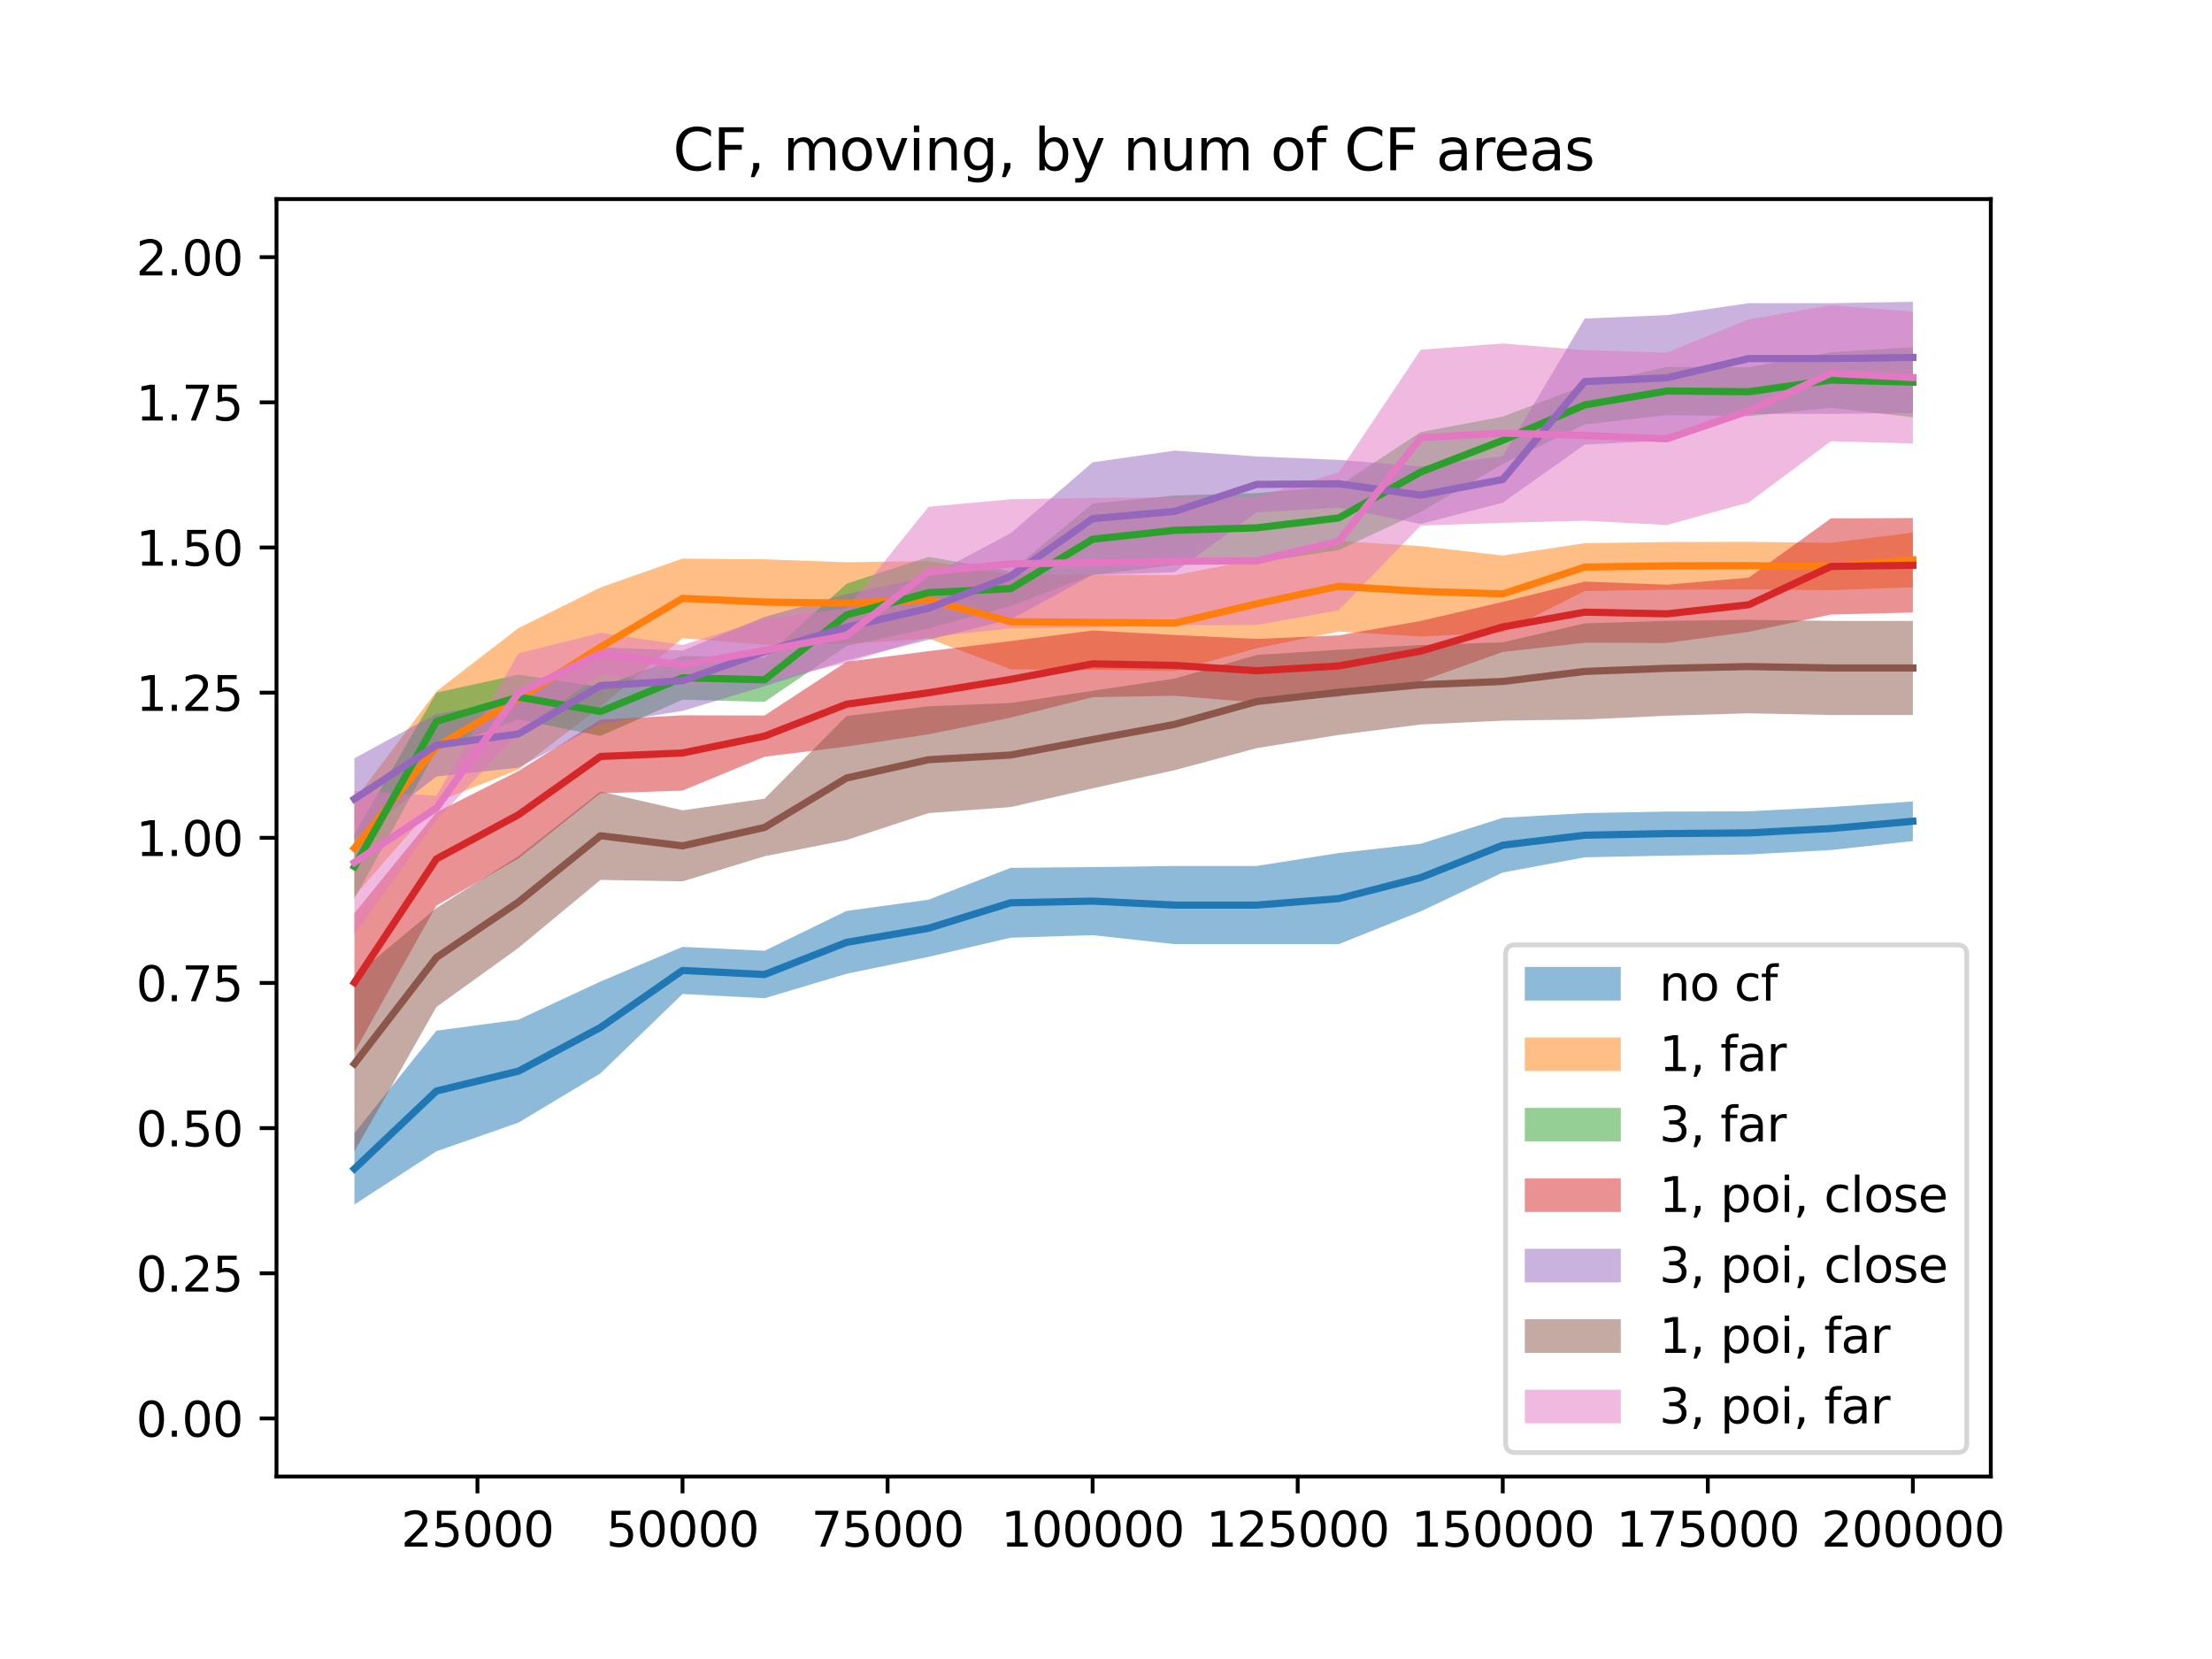 <?xml version="1.0" encoding="utf-8" standalone="no"?>
<!DOCTYPE svg PUBLIC "-//W3C//DTD SVG 1.1//EN"
  "http://www.w3.org/Graphics/SVG/1.1/DTD/svg11.dtd">
<svg xmlns:xlink="http://www.w3.org/1999/xlink" width="460.8pt" height="345.6pt" viewBox="0 0 460.8 345.6" xmlns="http://www.w3.org/2000/svg" version="1.1">
 <defs>
  <style type="text/css">*{stroke-linejoin: round; stroke-linecap: butt}</style>
 </defs>
 <g id="figure_1">
  <g id="patch_1">
   <path d="M 0 345.6 
L 460.8 345.6 
L 460.8 0 
L 0 0 
z
" style="fill: #ffffff"/>
  </g>
  <g id="axes_1">
   <g id="patch_2">
    <path d="M 57.6 307.584 
L 414.72 307.584 
L 414.72 41.472 
L 57.6 41.472 
z
" style="fill: #ffffff"/>
   </g>
   <g id="PolyCollection_1">
    <path d="M 73.833 236.03 
L 73.833 250.923 
L 90.92 239.835 
L 108.007 233.862 
L 125.094 223.602 
L 142.181 207.066 
L 159.268 207.955 
L 176.355 202.853 
L 193.442 199.327 
L 210.529 195.339 
L 227.616 194.808 
L 244.704 196.687 
L 261.791 196.687 
L 278.878 196.688 
L 295.965 189.854 
L 313.052 181.758 
L 330.139 178.595 
L 347.226 178.241 
L 364.313 177.998 
L 381.4 177.082 
L 398.487 175.21 
L 398.487 166.954 
L 398.487 166.954 
L 381.4 168.12 
L 364.313 169.015 
L 347.226 169.064 
L 330.139 169.38 
L 313.052 170.367 
L 295.965 175.778 
L 278.878 177.703 
L 261.791 180.398 
L 244.704 180.398 
L 227.616 180.632 
L 210.529 180.787 
L 193.442 187.42 
L 176.355 189.761 
L 159.268 198.067 
L 142.181 197.246 
L 125.094 204.466 
L 108.007 212.415 
L 90.92 214.71 
L 73.833 236.03 
z
" clip-path="url(#pfb0b3f46f7)" style="fill: #1f77b4; fill-opacity: 0.5"/>
   </g>
   <g id="PolyCollection_2">
    <path d="M 73.833 166.687 
L 73.833 186.689 
L 90.92 167.097 
L 108.007 160.303 
L 125.094 147.224 
L 142.181 132.945 
L 159.268 134.331 
L 176.355 134.167 
L 193.442 133.008 
L 210.529 139.424 
L 227.616 139.535 
L 244.704 139.778 
L 261.791 135.026 
L 278.878 131.564 
L 295.965 132.606 
L 313.052 131.707 
L 330.139 123.119 
L 347.226 122.849 
L 364.313 122.789 
L 381.4 122.945 
L 398.487 122.334 
L 398.487 110.929 
L 398.487 110.929 
L 381.4 113.085 
L 364.313 112.873 
L 347.226 112.912 
L 330.139 113.154 
L 313.052 115.729 
L 295.965 113.776 
L 278.878 112.682 
L 261.791 116.531 
L 244.704 119.826 
L 227.616 119.733 
L 210.529 119.625 
L 193.442 116.88 
L 176.355 117.13 
L 159.268 116.515 
L 142.181 116.366 
L 125.094 122.378 
L 108.007 130.849 
L 90.92 144.005 
L 73.833 166.687 
z
" clip-path="url(#pfb0b3f46f7)" style="fill: #ff7f0e; fill-opacity: 0.5"/>
   </g>
   <g id="PolyCollection_3">
    <path d="M 73.833 173.824 
L 73.833 187.22 
L 90.92 156.229 
L 108.007 149.898 
L 125.094 153.311 
L 142.181 145.761 
L 159.268 146.22 
L 176.355 134.589 
L 193.442 130.898 
L 210.529 126.244 
L 227.616 119.748 
L 244.704 117.707 
L 261.791 117.189 
L 278.878 114.588 
L 295.965 106.647 
L 313.052 96.66 
L 330.139 88.41 
L 347.226 86.485 
L 364.313 86.686 
L 381.4 84.952 
L 398.487 86.929 
L 398.487 72.304 
L 398.487 72.304 
L 381.4 73.385 
L 364.313 76.515 
L 347.226 76.425 
L 330.139 80.269 
L 313.052 86.794 
L 295.965 89.994 
L 278.878 101.207 
L 261.791 102.72 
L 244.704 103.23 
L 227.616 104.901 
L 210.529 119.022 
L 193.442 116.001 
L 176.355 121.599 
L 159.268 137.009 
L 142.181 136.627 
L 125.094 143.121 
L 108.007 140.535 
L 90.92 144.28 
L 73.833 173.824 
z
" clip-path="url(#pfb0b3f46f7)" style="fill: #2ca02c; fill-opacity: 0.5"/>
   </g>
   <g id="PolyCollection_4">
    <path d="M 73.833 190.239 
L 73.833 219.128 
L 90.92 188.642 
L 108.007 178.846 
L 125.094 165.266 
L 142.181 164.696 
L 159.268 157.639 
L 176.355 155.525 
L 193.442 152.974 
L 210.529 149.496 
L 227.616 145.238 
L 244.704 144.951 
L 261.791 146.351 
L 278.878 145.103 
L 295.965 141.907 
L 313.052 135.813 
L 330.139 133.894 
L 347.226 133.944 
L 364.313 131.622 
L 381.4 128.017 
L 398.487 127.598 
L 398.487 107.918 
L 398.487 107.918 
L 381.4 107.995 
L 364.313 120.328 
L 347.226 121.799 
L 330.139 121.151 
L 313.052 125.382 
L 295.965 129.351 
L 278.878 132.36 
L 261.791 133.107 
L 244.704 132.278 
L 227.616 131.344 
L 210.529 133.553 
L 193.442 135.641 
L 176.355 137.863 
L 159.268 149.052 
L 142.181 149.014 
L 125.094 149.91 
L 108.007 160.603 
L 90.92 169.217 
L 73.833 190.239 
z
" clip-path="url(#pfb0b3f46f7)" style="fill: #d62728; fill-opacity: 0.5"/>
   </g>
   <g id="PolyCollection_5">
    <path d="M 73.833 157.956 
L 73.833 174.92 
L 90.92 161.761 
L 108.007 159.913 
L 125.094 150.805 
L 142.181 148.099 
L 159.268 142.946 
L 176.355 137.556 
L 193.442 133.279 
L 210.529 129.047 
L 227.616 119.762 
L 244.704 119.195 
L 261.791 106.739 
L 278.878 105.752 
L 295.965 109.151 
L 313.052 104.722 
L 330.139 92.612 
L 347.226 91.764 
L 364.313 86.224 
L 381.4 86.224 
L 398.487 86.044 
L 398.487 62.872 
L 398.487 62.872 
L 381.4 63.161 
L 364.313 63.161 
L 347.226 65.644 
L 330.139 66.355 
L 313.052 95.046 
L 295.965 97.17 
L 278.878 95.798 
L 261.791 95.087 
L 244.704 93.867 
L 227.616 96.31 
L 210.529 111.074 
L 193.442 120.157 
L 176.355 123.735 
L 159.268 128.505 
L 142.181 135.519 
L 125.094 134.839 
L 108.007 145.851 
L 90.92 148.687 
L 73.833 157.956 
z
" clip-path="url(#pfb0b3f46f7)" style="fill: #9467bd; fill-opacity: 0.5"/>
   </g>
   <g id="PolyCollection_6">
    <path d="M 73.833 203.339 
L 73.833 239.88 
L 90.92 209.768 
L 108.007 197.466 
L 125.094 183.296 
L 142.181 183.612 
L 159.268 178.37 
L 176.355 174.994 
L 193.442 169.381 
L 210.529 168.124 
L 227.616 164.226 
L 244.704 160.439 
L 261.791 155.855 
L 278.878 153.096 
L 295.965 150.924 
L 313.052 150.125 
L 330.139 149.882 
L 347.226 149.103 
L 364.313 148.594 
L 381.4 148.949 
L 398.487 148.949 
L 398.487 129.34 
L 398.487 129.34 
L 381.4 129.34 
L 364.313 129.118 
L 347.226 129.338 
L 330.139 129.857 
L 313.052 133.797 
L 295.965 134.367 
L 278.878 135.354 
L 261.791 136.435 
L 244.704 141.359 
L 227.616 143.901 
L 210.529 146.442 
L 193.442 147.131 
L 176.355 149.152 
L 159.268 166.378 
L 142.181 168.805 
L 125.094 164.89 
L 108.007 178.34 
L 90.92 189.147 
L 73.833 203.339 
z
" clip-path="url(#pfb0b3f46f7)" style="fill: #8c564b; fill-opacity: 0.5"/>
   </g>
   <g id="PolyCollection_7">
    <path d="M 73.833 164.759 
L 73.833 194.577 
L 90.92 170.871 
L 108.007 152.687 
L 125.094 140.45 
L 142.181 142.695 
L 159.268 141.982 
L 176.355 138.098 
L 193.442 132.703 
L 210.529 130.898 
L 227.616 130.681 
L 244.704 130.246 
L 261.791 130.197 
L 278.878 127.114 
L 295.965 109.493 
L 313.052 108.913 
L 330.139 108.476 
L 347.226 109.372 
L 364.313 104.665 
L 381.4 91.929 
L 398.487 92.384 
L 398.487 64.92 
L 398.487 64.92 
L 381.4 63.589 
L 364.313 66.515 
L 347.226 73.441 
L 330.139 72.957 
L 313.052 71.546 
L 295.965 72.858 
L 278.878 98.421 
L 261.791 103.475 
L 244.704 103.585 
L 227.616 103.727 
L 210.529 104.005 
L 193.442 105.567 
L 176.355 126.724 
L 159.268 129.011 
L 142.181 134.362 
L 125.094 131.839 
L 108.007 136.092 
L 90.92 165.757 
L 73.833 164.759 
z
" clip-path="url(#pfb0b3f46f7)" style="fill: #e377c2; fill-opacity: 0.5"/>
   </g>
   <g id="matplotlib.axis_1">
    <g id="xtick_1">
     <g id="line2d_1">
      <defs>
       <path id="m4907f46243" d="M 0 0 
L 0 3.5 
" style="stroke: #000000; stroke-width: 0.8"/>
      </defs>
      <g>
       <use xlink:href="#m4907f46243" x="99.463" y="307.584" style="stroke: #000000; stroke-width: 0.8"/>
      </g>
     </g>
     <g id="text_1">
      <!-- 25000 -->
      <g transform="translate(83.557 322.182)scale(0.1 -0.1)">
       <defs>
        <path id="DejaVuSans-32" d="M 1228 531 
L 3431 531 
L 3431 0 
L 469 0 
L 469 531 
Q 828 903 1448 1529 
Q 2069 2156 2228 2338 
Q 2531 2678 2651 2914 
Q 2772 3150 2772 3378 
Q 2772 3750 2511 3984 
Q 2250 4219 1831 4219 
Q 1534 4219 1204 4116 
Q 875 4013 500 3803 
L 500 4441 
Q 881 4594 1212 4672 
Q 1544 4750 1819 4750 
Q 2544 4750 2975 4387 
Q 3406 4025 3406 3419 
Q 3406 3131 3298 2873 
Q 3191 2616 2906 2266 
Q 2828 2175 2409 1742 
Q 1991 1309 1228 531 
z
" transform="scale(0.016)"/>
        <path id="DejaVuSans-35" d="M 691 4666 
L 3169 4666 
L 3169 4134 
L 1269 4134 
L 1269 2991 
Q 1406 3038 1543 3061 
Q 1681 3084 1819 3084 
Q 2600 3084 3056 2656 
Q 3513 2228 3513 1497 
Q 3513 744 3044 326 
Q 2575 -91 1722 -91 
Q 1428 -91 1123 -41 
Q 819 9 494 109 
L 494 744 
Q 775 591 1075 516 
Q 1375 441 1709 441 
Q 2250 441 2565 725 
Q 2881 1009 2881 1497 
Q 2881 1984 2565 2268 
Q 2250 2553 1709 2553 
Q 1456 2553 1204 2497 
Q 953 2441 691 2322 
L 691 4666 
z
" transform="scale(0.016)"/>
        <path id="DejaVuSans-30" d="M 2034 4250 
Q 1547 4250 1301 3770 
Q 1056 3291 1056 2328 
Q 1056 1369 1301 889 
Q 1547 409 2034 409 
Q 2525 409 2770 889 
Q 3016 1369 3016 2328 
Q 3016 3291 2770 3770 
Q 2525 4250 2034 4250 
z
M 2034 4750 
Q 2819 4750 3233 4129 
Q 3647 3509 3647 2328 
Q 3647 1150 3233 529 
Q 2819 -91 2034 -91 
Q 1250 -91 836 529 
Q 422 1150 422 2328 
Q 422 3509 836 4129 
Q 1250 4750 2034 4750 
z
" transform="scale(0.016)"/>
       </defs>
       <use xlink:href="#DejaVuSans-32"/>
       <use xlink:href="#DejaVuSans-35" x="63.623"/>
       <use xlink:href="#DejaVuSans-30" x="127.246"/>
       <use xlink:href="#DejaVuSans-30" x="190.869"/>
       <use xlink:href="#DejaVuSans-30" x="254.492"/>
      </g>
     </g>
    </g>
    <g id="xtick_2">
     <g id="line2d_2">
      <g>
       <use xlink:href="#m4907f46243" x="142.181" y="307.584" style="stroke: #000000; stroke-width: 0.8"/>
      </g>
     </g>
     <g id="text_2">
      <!-- 50000 -->
      <g transform="translate(126.275 322.182)scale(0.1 -0.1)">
       <use xlink:href="#DejaVuSans-35"/>
       <use xlink:href="#DejaVuSans-30" x="63.623"/>
       <use xlink:href="#DejaVuSans-30" x="127.246"/>
       <use xlink:href="#DejaVuSans-30" x="190.869"/>
       <use xlink:href="#DejaVuSans-30" x="254.492"/>
      </g>
     </g>
    </g>
    <g id="xtick_3">
     <g id="line2d_3">
      <g>
       <use xlink:href="#m4907f46243" x="184.899" y="307.584" style="stroke: #000000; stroke-width: 0.8"/>
      </g>
     </g>
     <g id="text_3">
      <!-- 75000 -->
      <g transform="translate(168.993 322.182)scale(0.1 -0.1)">
       <defs>
        <path id="DejaVuSans-37" d="M 525 4666 
L 3525 4666 
L 3525 4397 
L 1831 0 
L 1172 0 
L 2766 4134 
L 525 4134 
L 525 4666 
z
" transform="scale(0.016)"/>
       </defs>
       <use xlink:href="#DejaVuSans-37"/>
       <use xlink:href="#DejaVuSans-35" x="63.623"/>
       <use xlink:href="#DejaVuSans-30" x="127.246"/>
       <use xlink:href="#DejaVuSans-30" x="190.869"/>
       <use xlink:href="#DejaVuSans-30" x="254.492"/>
      </g>
     </g>
    </g>
    <g id="xtick_4">
     <g id="line2d_4">
      <g>
       <use xlink:href="#m4907f46243" x="227.616" y="307.584" style="stroke: #000000; stroke-width: 0.8"/>
      </g>
     </g>
     <g id="text_4">
      <!-- 100000 -->
      <g transform="translate(208.529 322.182)scale(0.1 -0.1)">
       <defs>
        <path id="DejaVuSans-31" d="M 794 531 
L 1825 531 
L 1825 4091 
L 703 3866 
L 703 4441 
L 1819 4666 
L 2450 4666 
L 2450 531 
L 3481 531 
L 3481 0 
L 794 0 
L 794 531 
z
" transform="scale(0.016)"/>
       </defs>
       <use xlink:href="#DejaVuSans-31"/>
       <use xlink:href="#DejaVuSans-30" x="63.623"/>
       <use xlink:href="#DejaVuSans-30" x="127.246"/>
       <use xlink:href="#DejaVuSans-30" x="190.869"/>
       <use xlink:href="#DejaVuSans-30" x="254.492"/>
       <use xlink:href="#DejaVuSans-30" x="318.115"/>
      </g>
     </g>
    </g>
    <g id="xtick_5">
     <g id="line2d_5">
      <g>
       <use xlink:href="#m4907f46243" x="270.334" y="307.584" style="stroke: #000000; stroke-width: 0.8"/>
      </g>
     </g>
     <g id="text_5">
      <!-- 125000 -->
      <g transform="translate(251.247 322.182)scale(0.1 -0.1)">
       <use xlink:href="#DejaVuSans-31"/>
       <use xlink:href="#DejaVuSans-32" x="63.623"/>
       <use xlink:href="#DejaVuSans-35" x="127.246"/>
       <use xlink:href="#DejaVuSans-30" x="190.869"/>
       <use xlink:href="#DejaVuSans-30" x="254.492"/>
       <use xlink:href="#DejaVuSans-30" x="318.115"/>
      </g>
     </g>
    </g>
    <g id="xtick_6">
     <g id="line2d_6">
      <g>
       <use xlink:href="#m4907f46243" x="313.052" y="307.584" style="stroke: #000000; stroke-width: 0.8"/>
      </g>
     </g>
     <g id="text_6">
      <!-- 150000 -->
      <g transform="translate(293.964 322.182)scale(0.1 -0.1)">
       <use xlink:href="#DejaVuSans-31"/>
       <use xlink:href="#DejaVuSans-35" x="63.623"/>
       <use xlink:href="#DejaVuSans-30" x="127.246"/>
       <use xlink:href="#DejaVuSans-30" x="190.869"/>
       <use xlink:href="#DejaVuSans-30" x="254.492"/>
       <use xlink:href="#DejaVuSans-30" x="318.115"/>
      </g>
     </g>
    </g>
    <g id="xtick_7">
     <g id="line2d_7">
      <g>
       <use xlink:href="#m4907f46243" x="355.77" y="307.584" style="stroke: #000000; stroke-width: 0.8"/>
      </g>
     </g>
     <g id="text_7">
      <!-- 175000 -->
      <g transform="translate(336.682 322.182)scale(0.1 -0.1)">
       <use xlink:href="#DejaVuSans-31"/>
       <use xlink:href="#DejaVuSans-37" x="63.623"/>
       <use xlink:href="#DejaVuSans-35" x="127.246"/>
       <use xlink:href="#DejaVuSans-30" x="190.869"/>
       <use xlink:href="#DejaVuSans-30" x="254.492"/>
       <use xlink:href="#DejaVuSans-30" x="318.115"/>
      </g>
     </g>
    </g>
    <g id="xtick_8">
     <g id="line2d_8">
      <g>
       <use xlink:href="#m4907f46243" x="398.487" y="307.584" style="stroke: #000000; stroke-width: 0.8"/>
      </g>
     </g>
     <g id="text_8">
      <!-- 200000 -->
      <g transform="translate(379.4 322.182)scale(0.1 -0.1)">
       <use xlink:href="#DejaVuSans-32"/>
       <use xlink:href="#DejaVuSans-30" x="63.623"/>
       <use xlink:href="#DejaVuSans-30" x="127.246"/>
       <use xlink:href="#DejaVuSans-30" x="190.869"/>
       <use xlink:href="#DejaVuSans-30" x="254.492"/>
       <use xlink:href="#DejaVuSans-30" x="318.115"/>
      </g>
     </g>
    </g>
   </g>
   <g id="matplotlib.axis_2">
    <g id="ytick_1">
     <g id="line2d_9">
      <defs>
       <path id="me4e1961aed" d="M 0 0 
L -3.5 0 
" style="stroke: #000000; stroke-width: 0.8"/>
      </defs>
      <g>
       <use xlink:href="#me4e1961aed" x="57.6" y="295.488" style="stroke: #000000; stroke-width: 0.8"/>
      </g>
     </g>
     <g id="text_9">
      <!-- 0.00 -->
      <g transform="translate(28.334 299.287)scale(0.1 -0.1)">
       <defs>
        <path id="DejaVuSans-2e" d="M 684 794 
L 1344 794 
L 1344 0 
L 684 0 
L 684 794 
z
" transform="scale(0.016)"/>
       </defs>
       <use xlink:href="#DejaVuSans-30"/>
       <use xlink:href="#DejaVuSans-2e" x="63.623"/>
       <use xlink:href="#DejaVuSans-30" x="95.41"/>
       <use xlink:href="#DejaVuSans-30" x="159.033"/>
      </g>
     </g>
    </g>
    <g id="ytick_2">
     <g id="line2d_10">
      <g>
       <use xlink:href="#me4e1961aed" x="57.6" y="265.248" style="stroke: #000000; stroke-width: 0.8"/>
      </g>
     </g>
     <g id="text_10">
      <!-- 0.25 -->
      <g transform="translate(28.334 269.047)scale(0.1 -0.1)">
       <use xlink:href="#DejaVuSans-30"/>
       <use xlink:href="#DejaVuSans-2e" x="63.623"/>
       <use xlink:href="#DejaVuSans-32" x="95.41"/>
       <use xlink:href="#DejaVuSans-35" x="159.033"/>
      </g>
     </g>
    </g>
    <g id="ytick_3">
     <g id="line2d_11">
      <g>
       <use xlink:href="#me4e1961aed" x="57.6" y="235.008" style="stroke: #000000; stroke-width: 0.8"/>
      </g>
     </g>
     <g id="text_11">
      <!-- 0.50 -->
      <g transform="translate(28.334 238.807)scale(0.1 -0.1)">
       <use xlink:href="#DejaVuSans-30"/>
       <use xlink:href="#DejaVuSans-2e" x="63.623"/>
       <use xlink:href="#DejaVuSans-35" x="95.41"/>
       <use xlink:href="#DejaVuSans-30" x="159.033"/>
      </g>
     </g>
    </g>
    <g id="ytick_4">
     <g id="line2d_12">
      <g>
       <use xlink:href="#me4e1961aed" x="57.6" y="204.768" style="stroke: #000000; stroke-width: 0.8"/>
      </g>
     </g>
     <g id="text_12">
      <!-- 0.75 -->
      <g transform="translate(28.334 208.567)scale(0.1 -0.1)">
       <use xlink:href="#DejaVuSans-30"/>
       <use xlink:href="#DejaVuSans-2e" x="63.623"/>
       <use xlink:href="#DejaVuSans-37" x="95.41"/>
       <use xlink:href="#DejaVuSans-35" x="159.033"/>
      </g>
     </g>
    </g>
    <g id="ytick_5">
     <g id="line2d_13">
      <g>
       <use xlink:href="#me4e1961aed" x="57.6" y="174.528" style="stroke: #000000; stroke-width: 0.8"/>
      </g>
     </g>
     <g id="text_13">
      <!-- 1.00 -->
      <g transform="translate(28.334 178.327)scale(0.1 -0.1)">
       <use xlink:href="#DejaVuSans-31"/>
       <use xlink:href="#DejaVuSans-2e" x="63.623"/>
       <use xlink:href="#DejaVuSans-30" x="95.41"/>
       <use xlink:href="#DejaVuSans-30" x="159.033"/>
      </g>
     </g>
    </g>
    <g id="ytick_6">
     <g id="line2d_14">
      <g>
       <use xlink:href="#me4e1961aed" x="57.6" y="144.288" style="stroke: #000000; stroke-width: 0.8"/>
      </g>
     </g>
     <g id="text_14">
      <!-- 1.25 -->
      <g transform="translate(28.334 148.087)scale(0.1 -0.1)">
       <use xlink:href="#DejaVuSans-31"/>
       <use xlink:href="#DejaVuSans-2e" x="63.623"/>
       <use xlink:href="#DejaVuSans-32" x="95.41"/>
       <use xlink:href="#DejaVuSans-35" x="159.033"/>
      </g>
     </g>
    </g>
    <g id="ytick_7">
     <g id="line2d_15">
      <g>
       <use xlink:href="#me4e1961aed" x="57.6" y="114.048" style="stroke: #000000; stroke-width: 0.8"/>
      </g>
     </g>
     <g id="text_15">
      <!-- 1.50 -->
      <g transform="translate(28.334 117.847)scale(0.1 -0.1)">
       <use xlink:href="#DejaVuSans-31"/>
       <use xlink:href="#DejaVuSans-2e" x="63.623"/>
       <use xlink:href="#DejaVuSans-35" x="95.41"/>
       <use xlink:href="#DejaVuSans-30" x="159.033"/>
      </g>
     </g>
    </g>
    <g id="ytick_8">
     <g id="line2d_16">
      <g>
       <use xlink:href="#me4e1961aed" x="57.6" y="83.808" style="stroke: #000000; stroke-width: 0.8"/>
      </g>
     </g>
     <g id="text_16">
      <!-- 1.75 -->
      <g transform="translate(28.334 87.607)scale(0.1 -0.1)">
       <use xlink:href="#DejaVuSans-31"/>
       <use xlink:href="#DejaVuSans-2e" x="63.623"/>
       <use xlink:href="#DejaVuSans-37" x="95.41"/>
       <use xlink:href="#DejaVuSans-35" x="159.033"/>
      </g>
     </g>
    </g>
    <g id="ytick_9">
     <g id="line2d_17">
      <g>
       <use xlink:href="#me4e1961aed" x="57.6" y="53.568" style="stroke: #000000; stroke-width: 0.8"/>
      </g>
     </g>
     <g id="text_17">
      <!-- 2.00 -->
      <g transform="translate(28.334 57.367)scale(0.1 -0.1)">
       <use xlink:href="#DejaVuSans-32"/>
       <use xlink:href="#DejaVuSans-2e" x="63.623"/>
       <use xlink:href="#DejaVuSans-30" x="95.41"/>
       <use xlink:href="#DejaVuSans-30" x="159.033"/>
      </g>
     </g>
    </g>
   </g>
   <g id="line2d_18">
    <path d="M 73.833 243.477 
L 90.92 227.272 
L 108.007 223.138 
L 125.094 214.034 
L 142.181 202.156 
L 159.268 203.011 
L 176.355 196.307 
L 193.442 193.373 
L 210.529 188.063 
L 227.616 187.72 
L 244.704 188.542 
L 261.791 188.542 
L 278.878 187.196 
L 295.965 182.816 
L 313.052 176.063 
L 330.139 173.987 
L 347.226 173.652 
L 364.313 173.507 
L 381.4 172.601 
L 398.487 171.082 
" clip-path="url(#pfb0b3f46f7)" style="fill: none; stroke: #1f77b4; stroke-width: 1.5; stroke-linecap: square"/>
   </g>
   <g id="line2d_19">
    <path d="M 73.833 176.688 
L 90.92 155.551 
L 108.007 145.576 
L 125.094 134.801 
L 142.181 124.656 
L 159.268 125.423 
L 176.355 125.648 
L 193.442 124.944 
L 210.529 129.524 
L 227.616 129.634 
L 244.704 129.802 
L 261.791 125.779 
L 278.878 122.123 
L 295.965 123.191 
L 313.052 123.718 
L 330.139 118.136 
L 347.226 117.88 
L 364.313 117.831 
L 381.4 118.015 
L 398.487 116.632 
" clip-path="url(#pfb0b3f46f7)" style="fill: none; stroke: #ff7f0e; stroke-width: 1.5; stroke-linecap: square"/>
   </g>
   <g id="line2d_20">
    <path d="M 73.833 180.522 
L 90.92 150.254 
L 108.007 145.217 
L 125.094 148.216 
L 142.181 141.194 
L 159.268 141.615 
L 176.355 128.094 
L 193.442 123.45 
L 210.529 122.633 
L 227.616 112.324 
L 244.704 110.469 
L 261.791 109.955 
L 278.878 107.897 
L 295.965 98.321 
L 313.052 91.727 
L 330.139 84.34 
L 347.226 81.455 
L 364.313 81.6 
L 381.4 79.169 
L 398.487 79.617 
" clip-path="url(#pfb0b3f46f7)" style="fill: none; stroke: #2ca02c; stroke-width: 1.5; stroke-linecap: square"/>
   </g>
   <g id="line2d_21">
    <path d="M 73.833 204.683 
L 90.92 178.929 
L 108.007 169.725 
L 125.094 157.588 
L 142.181 156.855 
L 159.268 153.345 
L 176.355 146.694 
L 193.442 144.307 
L 210.529 141.525 
L 227.616 138.291 
L 244.704 138.614 
L 261.791 139.729 
L 278.878 138.731 
L 295.965 135.629 
L 313.052 130.598 
L 330.139 127.523 
L 347.226 127.872 
L 364.313 125.975 
L 381.4 118.006 
L 398.487 117.758 
" clip-path="url(#pfb0b3f46f7)" style="fill: none; stroke: #d62728; stroke-width: 1.5; stroke-linecap: square"/>
   </g>
   <g id="line2d_22">
    <path d="M 73.833 166.438 
L 90.92 155.224 
L 108.007 152.882 
L 125.094 142.822 
L 142.181 141.809 
L 159.268 135.725 
L 176.355 130.646 
L 193.442 126.718 
L 210.529 120.061 
L 227.616 108.036 
L 244.704 106.531 
L 261.791 100.913 
L 278.878 100.775 
L 295.965 103.16 
L 313.052 99.884 
L 330.139 79.483 
L 347.226 78.704 
L 364.313 74.692 
L 381.4 74.692 
L 398.487 74.458 
" clip-path="url(#pfb0b3f46f7)" style="fill: none; stroke: #9467bd; stroke-width: 1.5; stroke-linecap: square"/>
   </g>
   <g id="line2d_23">
    <path d="M 73.833 221.61 
L 90.92 199.458 
L 108.007 187.903 
L 125.094 174.093 
L 142.181 176.209 
L 159.268 172.374 
L 176.355 162.073 
L 193.442 158.256 
L 210.529 157.283 
L 227.616 154.063 
L 244.704 150.899 
L 261.791 146.145 
L 278.878 144.225 
L 295.965 142.646 
L 313.052 141.961 
L 330.139 139.87 
L 347.226 139.22 
L 364.313 138.856 
L 381.4 139.144 
L 398.487 139.144 
" clip-path="url(#pfb0b3f46f7)" style="fill: none; stroke: #8c564b; stroke-width: 1.5; stroke-linecap: square"/>
   </g>
   <g id="line2d_24">
    <path d="M 73.833 179.668 
L 90.92 168.314 
L 108.007 144.39 
L 125.094 136.144 
L 142.181 138.529 
L 159.268 135.497 
L 176.355 132.411 
L 193.442 119.135 
L 210.529 117.451 
L 227.616 117.204 
L 244.704 116.915 
L 261.791 116.836 
L 278.878 112.767 
L 295.965 91.175 
L 313.052 90.229 
L 330.139 90.717 
L 347.226 91.406 
L 364.313 85.59 
L 381.4 77.759 
L 398.487 78.652 
" clip-path="url(#pfb0b3f46f7)" style="fill: none; stroke: #e377c2; stroke-width: 1.5; stroke-linecap: square"/>
   </g>
   <g id="patch_3">
    <path d="M 57.6 307.584 
L 57.6 41.472 
" style="fill: none; stroke: #000000; stroke-width: 0.8; stroke-linejoin: miter; stroke-linecap: square"/>
   </g>
   <g id="patch_4">
    <path d="M 414.72 307.584 
L 414.72 41.472 
" style="fill: none; stroke: #000000; stroke-width: 0.8; stroke-linejoin: miter; stroke-linecap: square"/>
   </g>
   <g id="patch_5">
    <path d="M 57.6 307.584 
L 414.72 307.584 
" style="fill: none; stroke: #000000; stroke-width: 0.8; stroke-linejoin: miter; stroke-linecap: square"/>
   </g>
   <g id="patch_6">
    <path d="M 57.6 41.472 
L 414.72 41.472 
" style="fill: none; stroke: #000000; stroke-width: 0.8; stroke-linejoin: miter; stroke-linecap: square"/>
   </g>
   <g id="text_18">
    <!-- CF, moving, by num of CF areas -->
    <g transform="translate(140.183 35.472)scale(0.12 -0.12)">
     <defs>
      <path id="DejaVuSans-43" d="M 4122 4306 
L 4122 3641 
Q 3803 3938 3442 4084 
Q 3081 4231 2675 4231 
Q 1875 4231 1450 3742 
Q 1025 3253 1025 2328 
Q 1025 1406 1450 917 
Q 1875 428 2675 428 
Q 3081 428 3442 575 
Q 3803 722 4122 1019 
L 4122 359 
Q 3791 134 3420 21 
Q 3050 -91 2638 -91 
Q 1578 -91 968 557 
Q 359 1206 359 2328 
Q 359 3453 968 4101 
Q 1578 4750 2638 4750 
Q 3056 4750 3426 4639 
Q 3797 4528 4122 4306 
z
" transform="scale(0.016)"/>
      <path id="DejaVuSans-46" d="M 628 4666 
L 3309 4666 
L 3309 4134 
L 1259 4134 
L 1259 2759 
L 3109 2759 
L 3109 2228 
L 1259 2228 
L 1259 0 
L 628 0 
L 628 4666 
z
" transform="scale(0.016)"/>
      <path id="DejaVuSans-2c" d="M 750 794 
L 1409 794 
L 1409 256 
L 897 -744 
L 494 -744 
L 750 256 
L 750 794 
z
" transform="scale(0.016)"/>
      <path id="DejaVuSans-20" transform="scale(0.016)"/>
      <path id="DejaVuSans-6d" d="M 3328 2828 
Q 3544 3216 3844 3400 
Q 4144 3584 4550 3584 
Q 5097 3584 5394 3201 
Q 5691 2819 5691 2113 
L 5691 0 
L 5113 0 
L 5113 2094 
Q 5113 2597 4934 2840 
Q 4756 3084 4391 3084 
Q 3944 3084 3684 2787 
Q 3425 2491 3425 1978 
L 3425 0 
L 2847 0 
L 2847 2094 
Q 2847 2600 2669 2842 
Q 2491 3084 2119 3084 
Q 1678 3084 1418 2786 
Q 1159 2488 1159 1978 
L 1159 0 
L 581 0 
L 581 3500 
L 1159 3500 
L 1159 2956 
Q 1356 3278 1631 3431 
Q 1906 3584 2284 3584 
Q 2666 3584 2933 3390 
Q 3200 3197 3328 2828 
z
" transform="scale(0.016)"/>
      <path id="DejaVuSans-6f" d="M 1959 3097 
Q 1497 3097 1228 2736 
Q 959 2375 959 1747 
Q 959 1119 1226 758 
Q 1494 397 1959 397 
Q 2419 397 2687 759 
Q 2956 1122 2956 1747 
Q 2956 2369 2687 2733 
Q 2419 3097 1959 3097 
z
M 1959 3584 
Q 2709 3584 3137 3096 
Q 3566 2609 3566 1747 
Q 3566 888 3137 398 
Q 2709 -91 1959 -91 
Q 1206 -91 779 398 
Q 353 888 353 1747 
Q 353 2609 779 3096 
Q 1206 3584 1959 3584 
z
" transform="scale(0.016)"/>
      <path id="DejaVuSans-76" d="M 191 3500 
L 800 3500 
L 1894 563 
L 2988 3500 
L 3597 3500 
L 2284 0 
L 1503 0 
L 191 3500 
z
" transform="scale(0.016)"/>
      <path id="DejaVuSans-69" d="M 603 3500 
L 1178 3500 
L 1178 0 
L 603 0 
L 603 3500 
z
M 603 4863 
L 1178 4863 
L 1178 4134 
L 603 4134 
L 603 4863 
z
" transform="scale(0.016)"/>
      <path id="DejaVuSans-6e" d="M 3513 2113 
L 3513 0 
L 2938 0 
L 2938 2094 
Q 2938 2591 2744 2837 
Q 2550 3084 2163 3084 
Q 1697 3084 1428 2787 
Q 1159 2491 1159 1978 
L 1159 0 
L 581 0 
L 581 3500 
L 1159 3500 
L 1159 2956 
Q 1366 3272 1645 3428 
Q 1925 3584 2291 3584 
Q 2894 3584 3203 3211 
Q 3513 2838 3513 2113 
z
" transform="scale(0.016)"/>
      <path id="DejaVuSans-67" d="M 2906 1791 
Q 2906 2416 2648 2759 
Q 2391 3103 1925 3103 
Q 1463 3103 1205 2759 
Q 947 2416 947 1791 
Q 947 1169 1205 825 
Q 1463 481 1925 481 
Q 2391 481 2648 825 
Q 2906 1169 2906 1791 
z
M 3481 434 
Q 3481 -459 3084 -895 
Q 2688 -1331 1869 -1331 
Q 1566 -1331 1297 -1286 
Q 1028 -1241 775 -1147 
L 775 -588 
Q 1028 -725 1275 -790 
Q 1522 -856 1778 -856 
Q 2344 -856 2625 -561 
Q 2906 -266 2906 331 
L 2906 616 
Q 2728 306 2450 153 
Q 2172 0 1784 0 
Q 1141 0 747 490 
Q 353 981 353 1791 
Q 353 2603 747 3093 
Q 1141 3584 1784 3584 
Q 2172 3584 2450 3431 
Q 2728 3278 2906 2969 
L 2906 3500 
L 3481 3500 
L 3481 434 
z
" transform="scale(0.016)"/>
      <path id="DejaVuSans-62" d="M 3116 1747 
Q 3116 2381 2855 2742 
Q 2594 3103 2138 3103 
Q 1681 3103 1420 2742 
Q 1159 2381 1159 1747 
Q 1159 1113 1420 752 
Q 1681 391 2138 391 
Q 2594 391 2855 752 
Q 3116 1113 3116 1747 
z
M 1159 2969 
Q 1341 3281 1617 3432 
Q 1894 3584 2278 3584 
Q 2916 3584 3314 3078 
Q 3713 2572 3713 1747 
Q 3713 922 3314 415 
Q 2916 -91 2278 -91 
Q 1894 -91 1617 61 
Q 1341 213 1159 525 
L 1159 0 
L 581 0 
L 581 4863 
L 1159 4863 
L 1159 2969 
z
" transform="scale(0.016)"/>
      <path id="DejaVuSans-79" d="M 2059 -325 
Q 1816 -950 1584 -1140 
Q 1353 -1331 966 -1331 
L 506 -1331 
L 506 -850 
L 844 -850 
Q 1081 -850 1212 -737 
Q 1344 -625 1503 -206 
L 1606 56 
L 191 3500 
L 800 3500 
L 1894 763 
L 2988 3500 
L 3597 3500 
L 2059 -325 
z
" transform="scale(0.016)"/>
      <path id="DejaVuSans-75" d="M 544 1381 
L 544 3500 
L 1119 3500 
L 1119 1403 
Q 1119 906 1312 657 
Q 1506 409 1894 409 
Q 2359 409 2629 706 
Q 2900 1003 2900 1516 
L 2900 3500 
L 3475 3500 
L 3475 0 
L 2900 0 
L 2900 538 
Q 2691 219 2414 64 
Q 2138 -91 1772 -91 
Q 1169 -91 856 284 
Q 544 659 544 1381 
z
M 1991 3584 
L 1991 3584 
z
" transform="scale(0.016)"/>
      <path id="DejaVuSans-66" d="M 2375 4863 
L 2375 4384 
L 1825 4384 
Q 1516 4384 1395 4259 
Q 1275 4134 1275 3809 
L 1275 3500 
L 2222 3500 
L 2222 3053 
L 1275 3053 
L 1275 0 
L 697 0 
L 697 3053 
L 147 3053 
L 147 3500 
L 697 3500 
L 697 3744 
Q 697 4328 969 4595 
Q 1241 4863 1831 4863 
L 2375 4863 
z
" transform="scale(0.016)"/>
      <path id="DejaVuSans-61" d="M 2194 1759 
Q 1497 1759 1228 1600 
Q 959 1441 959 1056 
Q 959 750 1161 570 
Q 1363 391 1709 391 
Q 2188 391 2477 730 
Q 2766 1069 2766 1631 
L 2766 1759 
L 2194 1759 
z
M 3341 1997 
L 3341 0 
L 2766 0 
L 2766 531 
Q 2569 213 2275 61 
Q 1981 -91 1556 -91 
Q 1019 -91 701 211 
Q 384 513 384 1019 
Q 384 1609 779 1909 
Q 1175 2209 1959 2209 
L 2766 2209 
L 2766 2266 
Q 2766 2663 2505 2880 
Q 2244 3097 1772 3097 
Q 1472 3097 1187 3025 
Q 903 2953 641 2809 
L 641 3341 
Q 956 3463 1253 3523 
Q 1550 3584 1831 3584 
Q 2591 3584 2966 3190 
Q 3341 2797 3341 1997 
z
" transform="scale(0.016)"/>
      <path id="DejaVuSans-72" d="M 2631 2963 
Q 2534 3019 2420 3045 
Q 2306 3072 2169 3072 
Q 1681 3072 1420 2755 
Q 1159 2438 1159 1844 
L 1159 0 
L 581 0 
L 581 3500 
L 1159 3500 
L 1159 2956 
Q 1341 3275 1631 3429 
Q 1922 3584 2338 3584 
Q 2397 3584 2469 3576 
Q 2541 3569 2628 3553 
L 2631 2963 
z
" transform="scale(0.016)"/>
      <path id="DejaVuSans-65" d="M 3597 1894 
L 3597 1613 
L 953 1613 
Q 991 1019 1311 708 
Q 1631 397 2203 397 
Q 2534 397 2845 478 
Q 3156 559 3463 722 
L 3463 178 
Q 3153 47 2828 -22 
Q 2503 -91 2169 -91 
Q 1331 -91 842 396 
Q 353 884 353 1716 
Q 353 2575 817 3079 
Q 1281 3584 2069 3584 
Q 2775 3584 3186 3129 
Q 3597 2675 3597 1894 
z
M 3022 2063 
Q 3016 2534 2758 2815 
Q 2500 3097 2075 3097 
Q 1594 3097 1305 2825 
Q 1016 2553 972 2059 
L 3022 2063 
z
" transform="scale(0.016)"/>
      <path id="DejaVuSans-73" d="M 2834 3397 
L 2834 2853 
Q 2591 2978 2328 3040 
Q 2066 3103 1784 3103 
Q 1356 3103 1142 2972 
Q 928 2841 928 2578 
Q 928 2378 1081 2264 
Q 1234 2150 1697 2047 
L 1894 2003 
Q 2506 1872 2764 1633 
Q 3022 1394 3022 966 
Q 3022 478 2636 193 
Q 2250 -91 1575 -91 
Q 1294 -91 989 -36 
Q 684 19 347 128 
L 347 722 
Q 666 556 975 473 
Q 1284 391 1588 391 
Q 1994 391 2212 530 
Q 2431 669 2431 922 
Q 2431 1156 2273 1281 
Q 2116 1406 1581 1522 
L 1381 1569 
Q 847 1681 609 1914 
Q 372 2147 372 2553 
Q 372 3047 722 3315 
Q 1072 3584 1716 3584 
Q 2034 3584 2315 3537 
Q 2597 3491 2834 3397 
z
" transform="scale(0.016)"/>
     </defs>
     <use xlink:href="#DejaVuSans-43"/>
     <use xlink:href="#DejaVuSans-46" x="69.824"/>
     <use xlink:href="#DejaVuSans-2c" x="127.344"/>
     <use xlink:href="#DejaVuSans-20" x="159.131"/>
     <use xlink:href="#DejaVuSans-6d" x="190.918"/>
     <use xlink:href="#DejaVuSans-6f" x="288.33"/>
     <use xlink:href="#DejaVuSans-76" x="349.512"/>
     <use xlink:href="#DejaVuSans-69" x="408.691"/>
     <use xlink:href="#DejaVuSans-6e" x="436.475"/>
     <use xlink:href="#DejaVuSans-67" x="499.854"/>
     <use xlink:href="#DejaVuSans-2c" x="563.33"/>
     <use xlink:href="#DejaVuSans-20" x="595.117"/>
     <use xlink:href="#DejaVuSans-62" x="626.904"/>
     <use xlink:href="#DejaVuSans-79" x="690.381"/>
     <use xlink:href="#DejaVuSans-20" x="749.561"/>
     <use xlink:href="#DejaVuSans-6e" x="781.348"/>
     <use xlink:href="#DejaVuSans-75" x="844.727"/>
     <use xlink:href="#DejaVuSans-6d" x="908.105"/>
     <use xlink:href="#DejaVuSans-20" x="1005.518"/>
     <use xlink:href="#DejaVuSans-6f" x="1037.305"/>
     <use xlink:href="#DejaVuSans-66" x="1098.486"/>
     <use xlink:href="#DejaVuSans-20" x="1133.691"/>
     <use xlink:href="#DejaVuSans-43" x="1165.479"/>
     <use xlink:href="#DejaVuSans-46" x="1235.303"/>
     <use xlink:href="#DejaVuSans-20" x="1292.822"/>
     <use xlink:href="#DejaVuSans-61" x="1324.609"/>
     <use xlink:href="#DejaVuSans-72" x="1385.889"/>
     <use xlink:href="#DejaVuSans-65" x="1424.752"/>
     <use xlink:href="#DejaVuSans-61" x="1486.275"/>
     <use xlink:href="#DejaVuSans-73" x="1547.555"/>
    </g>
   </g>
   <g id="legend_1">
    <g id="patch_7">
     <path d="M 315.642 302.584 
L 407.72 302.584 
Q 409.72 302.584 409.72 300.584 
L 409.72 198.837 
Q 409.72 196.837 407.72 196.837 
L 315.642 196.837 
Q 313.642 196.837 313.642 198.837 
L 313.642 300.584 
Q 313.642 302.584 315.642 302.584 
z
" style="fill: #ffffff; opacity: 0.8; stroke: #cccccc; stroke-linejoin: miter"/>
    </g>
    <g id="patch_8">
     <path d="M 317.642 208.436 
L 337.642 208.436 
L 337.642 201.436 
L 317.642 201.436 
z
" style="fill: #1f77b4; fill-opacity: 0.5"/>
    </g>
    <g id="text_19">
     <!-- no cf -->
     <g transform="translate(345.642 208.436)scale(0.1 -0.1)">
      <defs>
       <path id="DejaVuSans-63" d="M 3122 3366 
L 3122 2828 
Q 2878 2963 2633 3030 
Q 2388 3097 2138 3097 
Q 1578 3097 1268 2742 
Q 959 2388 959 1747 
Q 959 1106 1268 751 
Q 1578 397 2138 397 
Q 2388 397 2633 464 
Q 2878 531 3122 666 
L 3122 134 
Q 2881 22 2623 -34 
Q 2366 -91 2075 -91 
Q 1284 -91 818 406 
Q 353 903 353 1747 
Q 353 2603 823 3093 
Q 1294 3584 2113 3584 
Q 2378 3584 2631 3529 
Q 2884 3475 3122 3366 
z
" transform="scale(0.016)"/>
      </defs>
      <use xlink:href="#DejaVuSans-6e"/>
      <use xlink:href="#DejaVuSans-6f" x="63.379"/>
      <use xlink:href="#DejaVuSans-20" x="124.561"/>
      <use xlink:href="#DejaVuSans-63" x="156.348"/>
      <use xlink:href="#DejaVuSans-66" x="211.328"/>
     </g>
    </g>
    <g id="patch_9">
     <path d="M 317.642 223.114 
L 337.642 223.114 
L 337.642 216.114 
L 317.642 216.114 
z
" style="fill: #ff7f0e; fill-opacity: 0.5"/>
    </g>
    <g id="text_20">
     <!-- 1, far -->
     <g transform="translate(345.642 223.114)scale(0.1 -0.1)">
      <use xlink:href="#DejaVuSans-31"/>
      <use xlink:href="#DejaVuSans-2c" x="63.623"/>
      <use xlink:href="#DejaVuSans-20" x="95.41"/>
      <use xlink:href="#DejaVuSans-66" x="127.197"/>
      <use xlink:href="#DejaVuSans-61" x="162.402"/>
      <use xlink:href="#DejaVuSans-72" x="223.682"/>
     </g>
    </g>
    <g id="patch_10">
     <path d="M 317.642 237.792 
L 337.642 237.792 
L 337.642 230.792 
L 317.642 230.792 
z
" style="fill: #2ca02c; fill-opacity: 0.5"/>
    </g>
    <g id="text_21">
     <!-- 3, far -->
     <g transform="translate(345.642 237.792)scale(0.1 -0.1)">
      <defs>
       <path id="DejaVuSans-33" d="M 2597 2516 
Q 3050 2419 3304 2112 
Q 3559 1806 3559 1356 
Q 3559 666 3084 287 
Q 2609 -91 1734 -91 
Q 1441 -91 1130 -33 
Q 819 25 488 141 
L 488 750 
Q 750 597 1062 519 
Q 1375 441 1716 441 
Q 2309 441 2620 675 
Q 2931 909 2931 1356 
Q 2931 1769 2642 2001 
Q 2353 2234 1838 2234 
L 1294 2234 
L 1294 2753 
L 1863 2753 
Q 2328 2753 2575 2939 
Q 2822 3125 2822 3475 
Q 2822 3834 2567 4026 
Q 2313 4219 1838 4219 
Q 1578 4219 1281 4162 
Q 984 4106 628 3988 
L 628 4550 
Q 988 4650 1302 4700 
Q 1616 4750 1894 4750 
Q 2613 4750 3031 4423 
Q 3450 4097 3450 3541 
Q 3450 3153 3228 2886 
Q 3006 2619 2597 2516 
z
" transform="scale(0.016)"/>
      </defs>
      <use xlink:href="#DejaVuSans-33"/>
      <use xlink:href="#DejaVuSans-2c" x="63.623"/>
      <use xlink:href="#DejaVuSans-20" x="95.41"/>
      <use xlink:href="#DejaVuSans-66" x="127.197"/>
      <use xlink:href="#DejaVuSans-61" x="162.402"/>
      <use xlink:href="#DejaVuSans-72" x="223.682"/>
     </g>
    </g>
    <g id="patch_11">
     <path d="M 317.642 252.47 
L 337.642 252.47 
L 337.642 245.47 
L 317.642 245.47 
z
" style="fill: #d62728; fill-opacity: 0.5"/>
    </g>
    <g id="text_22">
     <!-- 1, poi, close -->
     <g transform="translate(345.642 252.47)scale(0.1 -0.1)">
      <defs>
       <path id="DejaVuSans-70" d="M 1159 525 
L 1159 -1331 
L 581 -1331 
L 581 3500 
L 1159 3500 
L 1159 2969 
Q 1341 3281 1617 3432 
Q 1894 3584 2278 3584 
Q 2916 3584 3314 3078 
Q 3713 2572 3713 1747 
Q 3713 922 3314 415 
Q 2916 -91 2278 -91 
Q 1894 -91 1617 61 
Q 1341 213 1159 525 
z
M 3116 1747 
Q 3116 2381 2855 2742 
Q 2594 3103 2138 3103 
Q 1681 3103 1420 2742 
Q 1159 2381 1159 1747 
Q 1159 1113 1420 752 
Q 1681 391 2138 391 
Q 2594 391 2855 752 
Q 3116 1113 3116 1747 
z
" transform="scale(0.016)"/>
       <path id="DejaVuSans-6c" d="M 603 4863 
L 1178 4863 
L 1178 0 
L 603 0 
L 603 4863 
z
" transform="scale(0.016)"/>
      </defs>
      <use xlink:href="#DejaVuSans-31"/>
      <use xlink:href="#DejaVuSans-2c" x="63.623"/>
      <use xlink:href="#DejaVuSans-20" x="95.41"/>
      <use xlink:href="#DejaVuSans-70" x="127.197"/>
      <use xlink:href="#DejaVuSans-6f" x="190.674"/>
      <use xlink:href="#DejaVuSans-69" x="251.855"/>
      <use xlink:href="#DejaVuSans-2c" x="279.639"/>
      <use xlink:href="#DejaVuSans-20" x="311.426"/>
      <use xlink:href="#DejaVuSans-63" x="343.213"/>
      <use xlink:href="#DejaVuSans-6c" x="398.193"/>
      <use xlink:href="#DejaVuSans-6f" x="425.977"/>
      <use xlink:href="#DejaVuSans-73" x="487.158"/>
      <use xlink:href="#DejaVuSans-65" x="539.258"/>
     </g>
    </g>
    <g id="patch_12">
     <path d="M 317.642 267.148 
L 337.642 267.148 
L 337.642 260.148 
L 317.642 260.148 
z
" style="fill: #9467bd; fill-opacity: 0.5"/>
    </g>
    <g id="text_23">
     <!-- 3, poi, close -->
     <g transform="translate(345.642 267.148)scale(0.1 -0.1)">
      <use xlink:href="#DejaVuSans-33"/>
      <use xlink:href="#DejaVuSans-2c" x="63.623"/>
      <use xlink:href="#DejaVuSans-20" x="95.41"/>
      <use xlink:href="#DejaVuSans-70" x="127.197"/>
      <use xlink:href="#DejaVuSans-6f" x="190.674"/>
      <use xlink:href="#DejaVuSans-69" x="251.855"/>
      <use xlink:href="#DejaVuSans-2c" x="279.639"/>
      <use xlink:href="#DejaVuSans-20" x="311.426"/>
      <use xlink:href="#DejaVuSans-63" x="343.213"/>
      <use xlink:href="#DejaVuSans-6c" x="398.193"/>
      <use xlink:href="#DejaVuSans-6f" x="425.977"/>
      <use xlink:href="#DejaVuSans-73" x="487.158"/>
      <use xlink:href="#DejaVuSans-65" x="539.258"/>
     </g>
    </g>
    <g id="patch_13">
     <path d="M 317.642 281.826 
L 337.642 281.826 
L 337.642 274.826 
L 317.642 274.826 
z
" style="fill: #8c564b; fill-opacity: 0.5"/>
    </g>
    <g id="text_24">
     <!-- 1, poi, far -->
     <g transform="translate(345.642 281.826)scale(0.1 -0.1)">
      <use xlink:href="#DejaVuSans-31"/>
      <use xlink:href="#DejaVuSans-2c" x="63.623"/>
      <use xlink:href="#DejaVuSans-20" x="95.41"/>
      <use xlink:href="#DejaVuSans-70" x="127.197"/>
      <use xlink:href="#DejaVuSans-6f" x="190.674"/>
      <use xlink:href="#DejaVuSans-69" x="251.855"/>
      <use xlink:href="#DejaVuSans-2c" x="279.639"/>
      <use xlink:href="#DejaVuSans-20" x="311.426"/>
      <use xlink:href="#DejaVuSans-66" x="343.213"/>
      <use xlink:href="#DejaVuSans-61" x="378.418"/>
      <use xlink:href="#DejaVuSans-72" x="439.697"/>
     </g>
    </g>
    <g id="patch_14">
     <path d="M 317.642 296.504 
L 337.642 296.504 
L 337.642 289.504 
L 317.642 289.504 
z
" style="fill: #e377c2; fill-opacity: 0.5"/>
    </g>
    <g id="text_25">
     <!-- 3, poi, far -->
     <g transform="translate(345.642 296.504)scale(0.1 -0.1)">
      <use xlink:href="#DejaVuSans-33"/>
      <use xlink:href="#DejaVuSans-2c" x="63.623"/>
      <use xlink:href="#DejaVuSans-20" x="95.41"/>
      <use xlink:href="#DejaVuSans-70" x="127.197"/>
      <use xlink:href="#DejaVuSans-6f" x="190.674"/>
      <use xlink:href="#DejaVuSans-69" x="251.855"/>
      <use xlink:href="#DejaVuSans-2c" x="279.639"/>
      <use xlink:href="#DejaVuSans-20" x="311.426"/>
      <use xlink:href="#DejaVuSans-66" x="343.213"/>
      <use xlink:href="#DejaVuSans-61" x="378.418"/>
      <use xlink:href="#DejaVuSans-72" x="439.697"/>
     </g>
    </g>
   </g>
  </g>
 </g>
 <defs>
  <clipPath id="pfb0b3f46f7">
   <rect x="57.6" y="41.472" width="357.12" height="266.112"/>
  </clipPath>
 </defs>
</svg>
